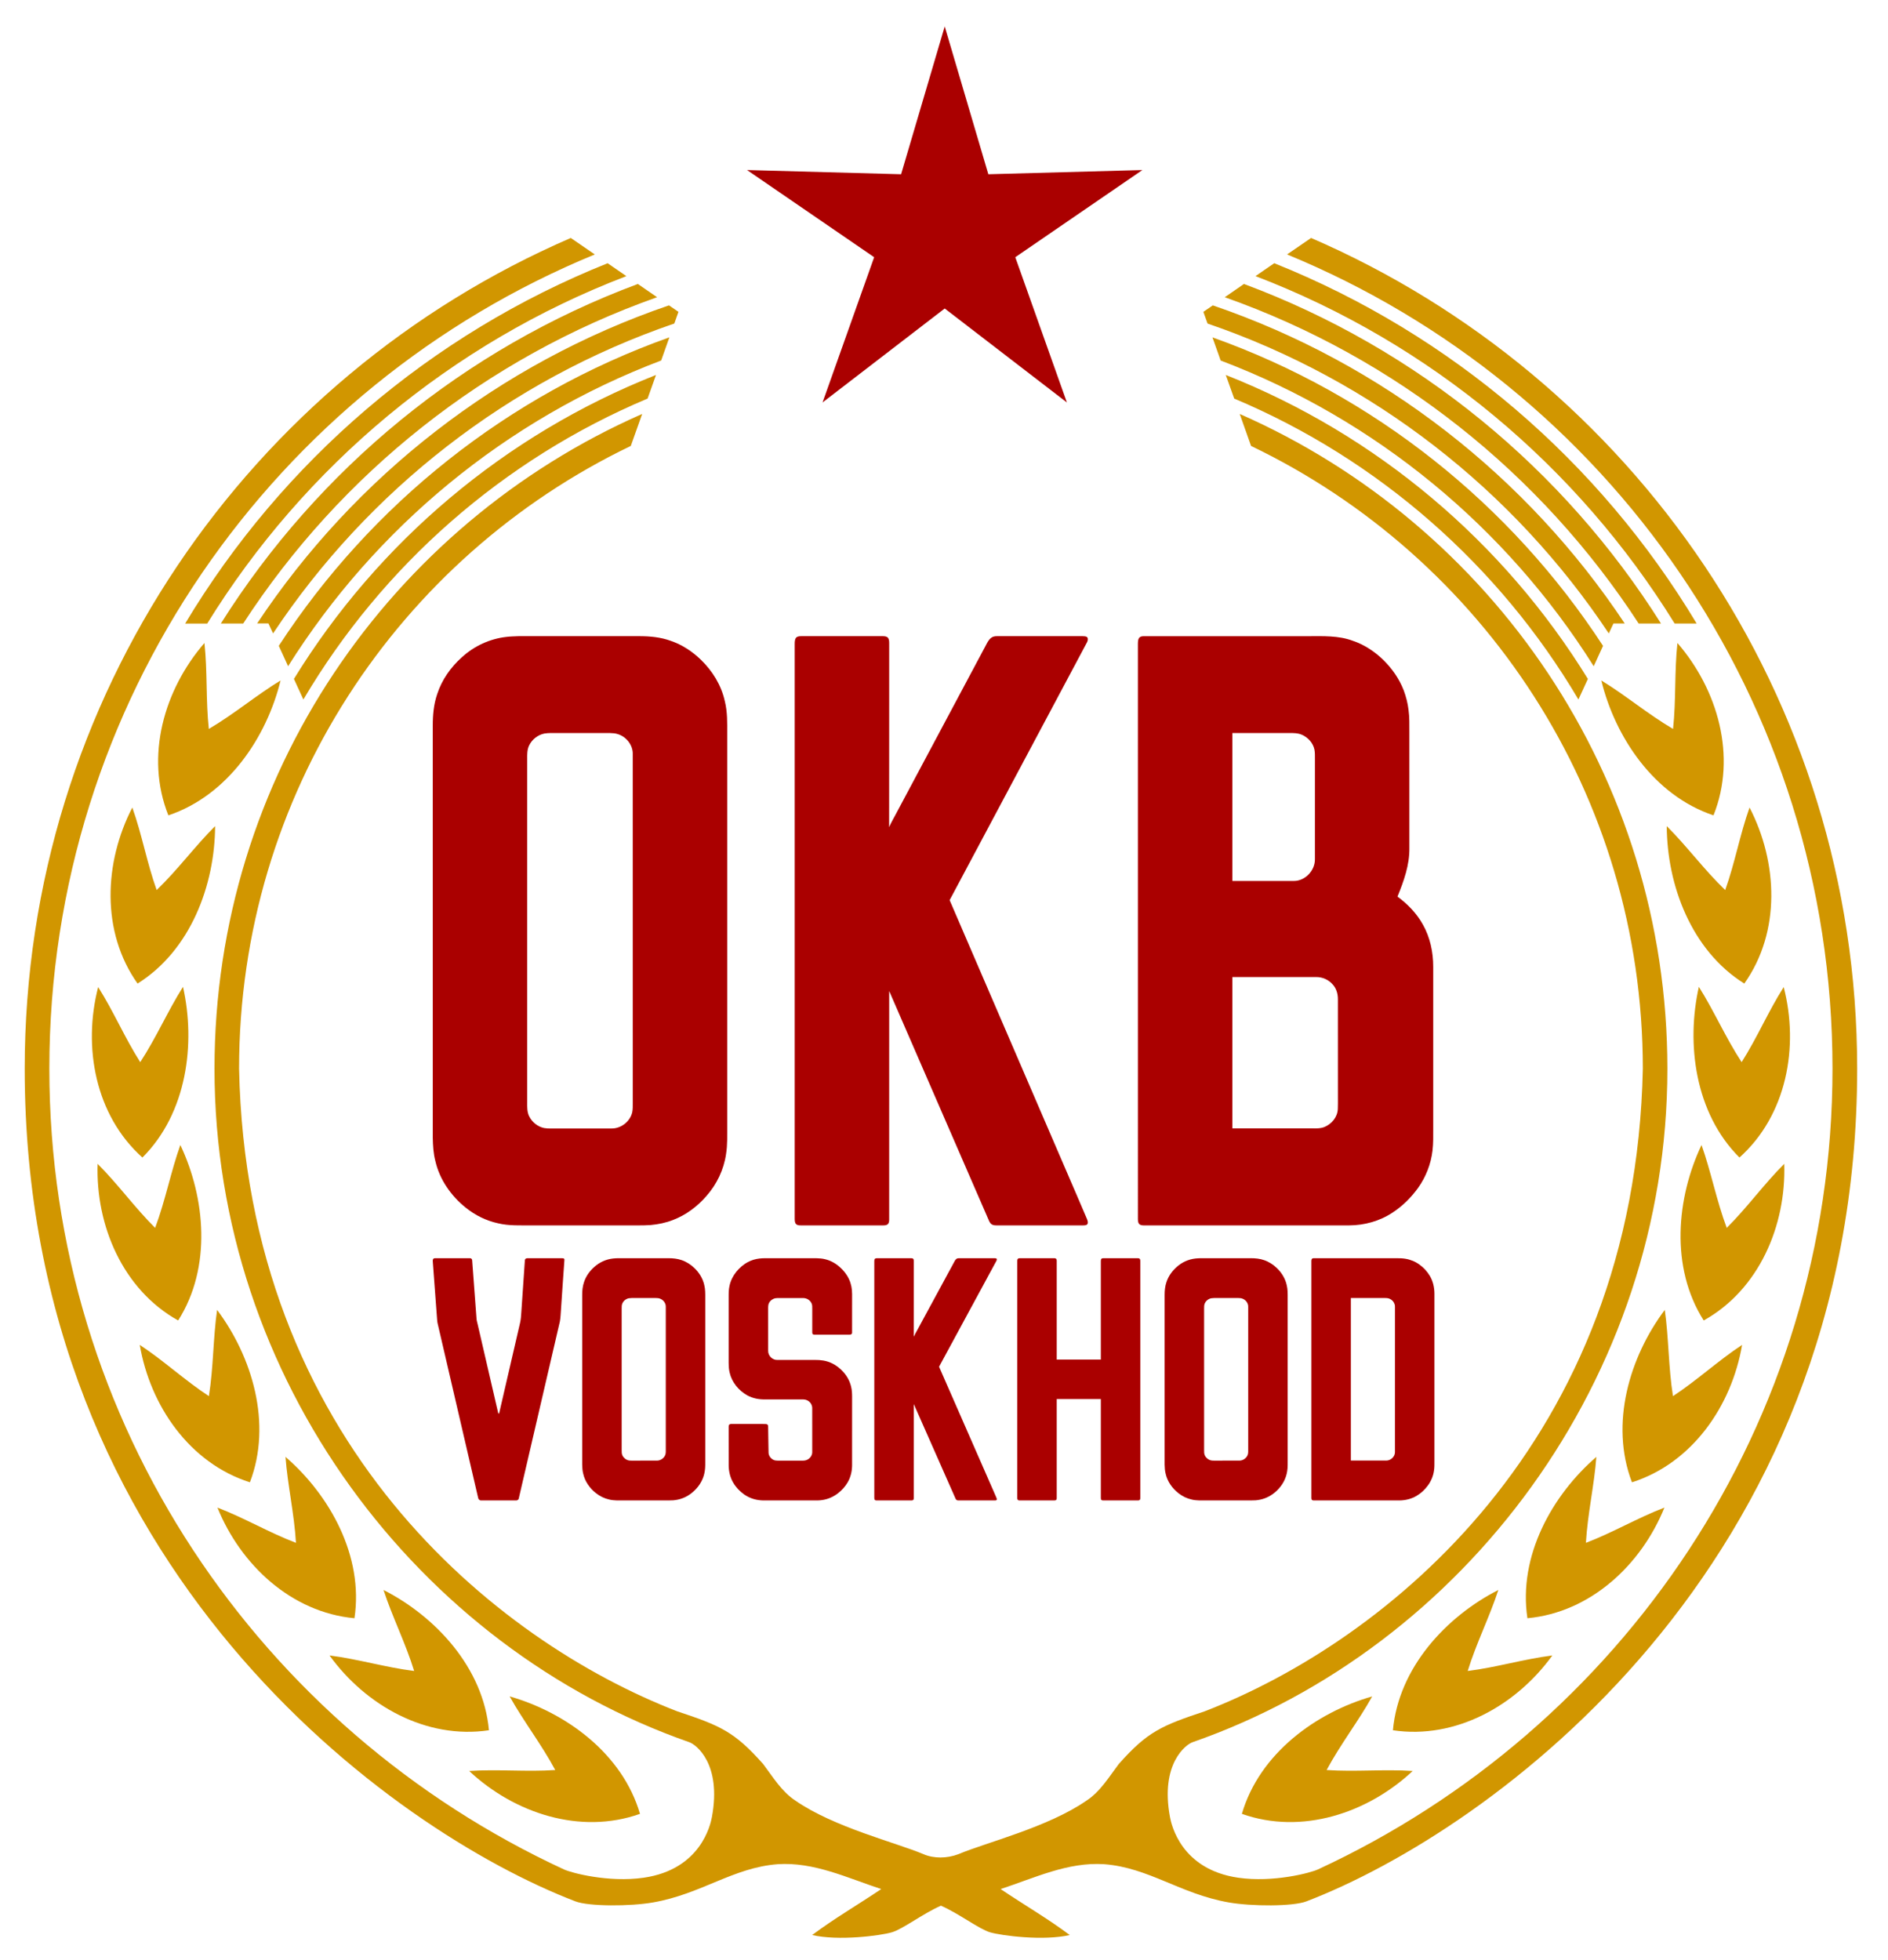 <?xml version="1.0" encoding="UTF-8" standalone="no"?>
<svg
   xmlns:dc="http://purl.org/dc/elements/1.1/"
   xmlns:cc="http://creativecommons.org/ns#"
   xmlns:rdf="http://www.w3.org/1999/02/22-rdf-syntax-ns#"
   xmlns:svg="http://www.w3.org/2000/svg"
   xmlns="http://www.w3.org/2000/svg"
   xmlns:sodipodi="http://sodipodi.sourceforge.net/DTD/sodipodi-0.dtd"
   xmlns:inkscape="http://www.inkscape.org/namespaces/inkscape"
   width="272.583mm"
   height="282.931mm"
   viewBox="0 0 772.677 802.01"
   version="1.1"
   id="svg2"
   inkscape:version="0.92.1 r15371"
   sodipodi:docname="OKB.svg"
   inkscape:export-filename="C:\OKB.png"
   inkscape:export-xdpi="233.31732"
   inkscape:export-ydpi="233.31732">
  <title
     id="title4845">OKB Logo</title>
  <defs
     id="defs32" />
  <sodipodi:namedview
     pagecolor="#ffffff"
     bordercolor="#666666"
     borderopacity="1"
     objecttolerance="10"
     gridtolerance="10"
     guidetolerance="10"
     inkscape:pageopacity="0"
     inkscape:pageshadow="2"
     inkscape:window-width="1920"
     inkscape:window-height="1017"
     id="namedview30"
     showgrid="false"
     showguides="true"
     inkscape:zoom="0.50000001"
     inkscape:cx="1006.0931"
     inkscape:cy="487.49032"
     inkscape:window-x="-8"
     inkscape:window-y="-8"
     inkscape:window-maximized="1"
     inkscape:current-layer="svg2"
     fit-margin-top="4"
     fit-margin-left="4"
     fit-margin-right="4"
     fit-margin-bottom="4"
     units="mm" />
  <g
     id="g4813"
     transform="matrix(3.8,0,0,3.8,-4680.021,9143.047)">
    <path
       inkscape:transform-center-y="-1.4997124"
       d="m 1333.33,-2403.221 4.697,15.92 16.593,-0.453 -13.69,9.387 5.558,15.641 -13.158,-10.119 -13.158,10.119 5.558,-15.641 -13.69,-9.387 16.593,0.453 z"
       inkscape:randomized="0"
       inkscape:rounded="0"
       inkscape:flatsided="false"
       sodipodi:arg2="-0.94247777"
       sodipodi:arg1="-1.5707963"
       sodipodi:r2="7.9910622"
       sodipodi:r1="22.385214"
       sodipodi:cy="-2380.8354"
       sodipodi:cx="1333.3301"
       sodipodi:sides="5"
       id="path4283"
       style="opacity:1;fill:#aa0000;fill-opacity:1;stroke:none;stroke-width:1;stroke-miterlimit:4;stroke-dasharray:none;stroke-opacity:0.435"
       sodipodi:type="star" />
    <g
       transform="matrix(2.546,0,0,2.546,-1886.104,3567.53)"
       id="g4707">
      <path
         inkscape:connector-curvature="0"
         style="opacity:1;fill:#d19600;fill-opacity:1"
         d="m 1232.285,-2304.528 c 0.541,2.404 0.168,5.341 -1.717,7.22 -2.002,-1.791 -2.525,-4.686 -1.872,-7.21 0.653,1.027 1.127,2.153 1.78,3.175 0.672,-1.024 1.18,-2.193 1.809,-3.184 z"
         id="path217"
         sodipodi:nodetypes="ccccc" />
      <path
         inkscape:connector-curvature="0"
         style="opacity:1;fill:#d19600;fill-opacity:1"
         d="m 1233.643,-2311.323 c -0.01,2.465 -1.023,5.245 -3.28,6.657 -1.553,-2.191 -1.419,-5.13 -0.222,-7.446 0.409,1.146 0.62,2.349 1.03,3.491 0.883,-0.848 1.638,-1.876 2.471,-2.703 z"
         id="path217-9"
         sodipodi:nodetypes="ccccc" />
      <path
         inkscape:connector-curvature="0"
         style="opacity:1;fill:#d19600;fill-opacity:1"
         d="m 1236.412,-2317.486 c -0.586,2.394 -2.222,4.86 -4.746,5.706 -0.998,-2.494 -0.18,-5.32 1.526,-7.291 0.13,1.21 0.054,2.429 0.185,3.635 1.057,-0.619 2.031,-1.441 3.035,-2.05 z"
         id="path217-9-9"
         sodipodi:nodetypes="ccccc" />
      <path
         inkscape:connector-curvature="0"
         style="opacity:1;fill:#d19600;fill-opacity:1"
         d="m 1232.173,-2297.837 c 1.056,2.227 1.336,5.174 -0.093,7.421 -2.346,-1.309 -3.491,-4.019 -3.407,-6.624 0.863,0.858 1.571,1.853 2.433,2.707 0.431,-1.146 0.67,-2.399 1.066,-3.503 z"
         id="path217-7"
         sodipodi:nodetypes="ccccc" />
      <path
         inkscape:connector-curvature="0"
         style="opacity:1;fill:#d19600;fill-opacity:1"
         d="m 1233.728,-2290.862 c 1.478,1.972 2.34,4.804 1.387,7.291 -2.559,-0.815 -4.221,-3.243 -4.659,-5.813 1.016,0.669 1.909,1.503 2.924,2.168 0.194,-1.209 0.179,-2.484 0.347,-3.646 z"
         id="path217-7-6"
         sodipodi:nodetypes="ccccc" />
      <path
         inkscape:connector-curvature="0"
         style="opacity:1;fill:#d19600;fill-opacity:1"
         d="m 1236.621,-2284.646 c 1.866,1.61 3.314,4.191 2.917,6.824 -2.675,-0.248 -4.818,-2.263 -5.796,-4.68 1.136,0.436 2.187,1.059 3.321,1.491 -0.07,-1.222 -0.357,-2.465 -0.442,-3.635 z"
         id="path217-7-6-1"
         sodipodi:nodetypes="ccccc" />
      <path
         inkscape:connector-curvature="0"
         style="opacity:1;fill:#d19600;fill-opacity:1"
         d="m 1240.768,-2279.017 c 2.196,1.119 4.218,3.281 4.459,5.933 -2.657,0.397 -5.218,-1.05 -6.744,-3.164 1.207,0.153 2.376,0.507 3.58,0.657 -0.359,-1.17 -0.934,-2.309 -1.295,-3.425 z"
         id="path217-7-6-1-8"
         sodipodi:nodetypes="ccccc" />
      <path
         inkscape:connector-curvature="0"
         style="opacity:1;fill:#d19600;fill-opacity:1"
         d="m 1246.103,-2274.516 c 2.37,0.677 4.769,2.412 5.513,4.968 -2.531,0.898 -5.323,-0.03 -7.225,-1.813 1.214,-0.082 2.429,0.043 3.64,-0.041 -0.577,-1.08 -1.359,-2.087 -1.928,-3.114 z"
         id="path217-7-6-1-8-8"
         sodipodi:nodetypes="ccccc" />
      <path
         sodipodi:nodetypes="ccccccccccccccscccsccccsccccccccccccccscccsccccccccccccccccccccccccccccccccccccccccccccccccccccccccc"
         inkscape:connector-curvature="0"
         id="path4160-7-0-8-6"
         d="m 1248.689,-2336.202 c -13.585,5.877 -23.1,19.397 -23.1,35.136 0,21.13 15.544,32.247 23.297,35.22 0.567,0.217 2.311,0.215 3.286,0.044 2.049,-0.359 3.379,-1.472 5.269,-1.617 1.536,-0.103 2.956,0.585 4.381,1.052 -0.971,0.654 -1.985,1.243 -2.923,1.944 1.102,0.257 2.876,0.031 3.375,-0.116 0.465,-0.137 1.312,-0.793 2.074,-1.125 0.761,0.333 1.609,0.988 2.073,1.125 0.499,0.147 2.273,0.372 3.375,0.116 -0.938,-0.701 -1.953,-1.29 -2.924,-1.944 1.425,-0.466 2.845,-1.154 4.381,-1.052 1.89,0.145 3.219,1.258 5.267,1.617 0.975,0.171 2.719,0.174 3.286,-0.044 7.753,-2.974 23.299,-14.09 23.299,-35.22 -4e-4,-15.739 -9.515,-29.259 -23.1,-35.136 l -1.016,0.697 c 13.541,5.57 23.072,18.885 23.072,34.439 2e-4,15.049 -8.948,27.936 -21.767,33.869 -0.311,0.144 -1.888,0.565 -3.373,0.35 -2.411,-0.349 -2.824,-2.235 -2.886,-2.569 -0.418,-2.257 0.677,-3.065 0.953,-3.161 11.475,-4.003 20.089,-15.355 20.089,-28.489 -2e-4,-12.373 -7.443,-23.009 -18.091,-27.692 l 0.48,1.353 c 9.805,4.709 16.572,14.73 16.572,26.339 -0.325,15.785 -10.87,24.215 -18.531,27.18 -1.824,0.607 -2.42,0.856 -3.638,2.231 -0.42,0.554 -0.778,1.166 -1.373,1.553 -1.624,1.123 -4.242,1.767 -5.406,2.258 -0.481,0.186 -1.051,0.19 -1.484,0 -1.164,-0.49 -3.782,-1.135 -5.406,-2.258 -0.595,-0.387 -0.953,-0.999 -1.373,-1.553 -1.218,-1.375 -1.815,-1.624 -3.639,-2.231 -7.662,-2.965 -18.205,-11.395 -18.53,-27.18 4e-4,-11.609 6.766,-21.63 16.57,-26.339 l 0.481,-1.353 c -10.647,4.683 -18.09,15.319 -18.091,27.692 -2e-4,13.134 8.614,24.485 20.089,28.489 0.276,0.096 1.371,0.904 0.953,3.161 -0.062,0.333 -0.475,2.22 -2.886,2.569 -1.486,0.215 -3.062,-0.206 -3.373,-0.35 -12.82,-5.933 -21.769,-18.82 -21.769,-33.869 10e-5,-15.554 9.533,-28.869 23.073,-34.439 z m 1.559,1.069 c -7.493,2.998 -13.766,8.396 -17.872,15.241 h 0.933 c 4.111,-6.653 10.33,-11.864 17.731,-14.695 z m 28.197,0 -0.792,0.545 c 7.402,2.831 13.62,8.043 17.731,14.695 h 0.931 c -4.106,-6.845 -10.377,-12.243 -17.87,-15.241 z m -26.919,0.877 c -7.34,2.73 -13.525,7.828 -17.639,14.361 h 0.945 c 4.121,-6.337 10.259,-11.242 17.508,-13.8 z m 25.639,0 -0.812,0.561 c 7.249,2.558 13.386,7.463 17.508,13.8 h 0.945 c -4.114,-6.533 -10.301,-11.631 -17.641,-14.361 z m -24.322,0.905 c -7.188,2.454 -13.295,7.239 -17.422,13.453 h 0.477 l 0.197,0.423 c 4.023,-6.051 9.972,-10.712 16.973,-13.108 l 0.175,-0.494 z m 23.005,0 -0.4,0.275 0.177,0.494 c 7.002,2.396 12.95,7.056 16.973,13.108 l 0.197,-0.423 h 0.476 c -4.127,-6.214 -10.235,-10.999 -17.423,-13.453 z m -22.989,1.353 c -6.835,2.432 -12.625,7.068 -16.522,13.048 l 0.394,0.861 c 3.687,-5.86 9.217,-10.443 15.781,-12.93 z m 22.973,0 0.347,0.98 c 6.564,2.487 12.095,7.07 15.781,12.93 l 0.394,-0.861 c -3.897,-5.98 -9.687,-10.616 -16.522,-13.048 z m -23.538,1.591 c -6.391,2.523 -11.759,7.074 -15.317,12.856 l 0.4,0.87 c 3.344,-5.659 8.447,-10.155 14.561,-12.728 z m 24.102,0 0.356,0.998 c 6.114,2.574 11.217,7.069 14.561,12.728 l 0.4,-0.87 c -3.558,-5.782 -8.926,-10.333 -15.317,-12.856 z"
         style="color:#000000;font-style:normal;font-variant:normal;font-weight:normal;font-stretch:normal;font-size:medium;line-height:normal;font-family:sans-serif;text-indent:0;text-align:start;text-decoration:none;text-decoration-line:none;text-decoration-style:solid;text-decoration-color:#000000;letter-spacing:normal;word-spacing:normal;text-transform:none;writing-mode:lr-tb;direction:ltr;baseline-shift:baseline;text-anchor:start;white-space:normal;clip-rule:nonzero;display:inline;overflow:visible;visibility:visible;opacity:1;isolation:auto;mix-blend-mode:normal;color-interpolation:sRGB;color-interpolation-filters:linearRGB;solid-color:#000000;solid-opacity:1;fill:#d19600;fill-opacity:1;fill-rule:nonzero;stroke:none;stroke-width:1.04;stroke-linecap:butt;stroke-linejoin:miter;stroke-miterlimit:4;stroke-dasharray:none;stroke-dashoffset:0;stroke-opacity:1;color-rendering:auto;image-rendering:auto;shape-rendering:auto;text-rendering:auto;enable-background:accumulate" />
      <path
         inkscape:connector-curvature="0"
         style="opacity:1;fill:#d19600;fill-opacity:1"
         d="m 1296.408,-2304.528 c -0.541,2.404 -0.168,5.341 1.717,7.22 2.002,-1.791 2.525,-4.686 1.872,-7.21 -0.653,1.027 -1.127,2.153 -1.78,3.175 -0.672,-1.024 -1.18,-2.193 -1.809,-3.184 z"
         id="path217-0"
         sodipodi:nodetypes="ccccc" />
      <path
         inkscape:connector-curvature="0"
         style="opacity:1;fill:#d19600;fill-opacity:1"
         d="m 1295.05,-2311.323 c 0.01,2.465 1.023,5.245 3.28,6.657 1.553,-2.191 1.419,-5.13 0.222,-7.446 -0.409,1.146 -0.62,2.349 -1.03,3.491 -0.883,-0.848 -1.638,-1.876 -2.471,-2.703 z"
         id="path217-9-0"
         sodipodi:nodetypes="ccccc" />
      <path
         inkscape:connector-curvature="0"
         style="opacity:1;fill:#d19600;fill-opacity:1"
         d="m 1292.281,-2317.486 c 0.586,2.394 2.222,4.86 4.746,5.706 0.998,-2.494 0.18,-5.32 -1.526,-7.291 -0.13,1.21 -0.054,2.429 -0.185,3.635 -1.057,-0.619 -2.031,-1.441 -3.035,-2.05 z"
         id="path217-9-9-2"
         sodipodi:nodetypes="ccccc" />
      <path
         inkscape:connector-curvature="0"
         style="opacity:1;fill:#d19600;fill-opacity:1"
         d="m 1296.52,-2297.837 c -1.056,2.227 -1.336,5.174 0.093,7.421 2.346,-1.309 3.491,-4.019 3.407,-6.624 -0.863,0.858 -1.571,1.853 -2.433,2.707 -0.431,-1.146 -0.67,-2.399 -1.066,-3.503 z"
         id="path217-7-0"
         sodipodi:nodetypes="ccccc" />
      <path
         inkscape:connector-curvature="0"
         style="opacity:1;fill:#d19600;fill-opacity:1"
         d="m 1294.965,-2290.862 c -1.478,1.972 -2.34,4.804 -1.387,7.291 2.559,-0.815 4.221,-3.243 4.659,-5.813 -1.016,0.669 -1.909,1.503 -2.924,2.168 -0.194,-1.209 -0.179,-2.484 -0.347,-3.646 z"
         id="path217-7-6-4"
         sodipodi:nodetypes="ccccc" />
      <path
         inkscape:connector-curvature="0"
         style="opacity:1;fill:#d19600;fill-opacity:1"
         d="m 1292.072,-2284.646 c -1.866,1.61 -3.314,4.191 -2.917,6.824 2.675,-0.248 4.818,-2.263 5.796,-4.68 -1.136,0.436 -2.187,1.059 -3.321,1.491 0.07,-1.222 0.357,-2.465 0.442,-3.635 z"
         id="path217-7-6-1-3"
         sodipodi:nodetypes="ccccc" />
      <path
         inkscape:connector-curvature="0"
         style="opacity:1;fill:#d19600;fill-opacity:1"
         d="m 1287.925,-2279.017 c -2.196,1.119 -4.218,3.281 -4.459,5.933 2.657,0.397 5.218,-1.05 6.744,-3.164 -1.207,0.153 -2.376,0.507 -3.58,0.657 0.359,-1.17 0.934,-2.309 1.295,-3.425 z"
         id="path217-7-6-1-8-2"
         sodipodi:nodetypes="ccccc" />
      <path
         inkscape:connector-curvature="0"
         style="opacity:1;fill:#d19600;fill-opacity:1"
         d="m 1282.59,-2274.516 c -2.37,0.677 -4.769,2.412 -5.513,4.968 2.531,0.898 5.323,-0.03 7.225,-1.813 -1.214,-0.082 -2.429,0.043 -3.64,-0.041 0.577,-1.08 1.359,-2.087 1.928,-3.114 z"
         id="path217-7-6-1-8-8-3"
         sodipodi:nodetypes="ccccc" />
    </g>
    <g
       style="fill:#aa0000;fill-opacity:1"
       transform="matrix(0.096,0,0,0.096,1043.014,-2159.727)"
       id="#000000ff">
      <path
         style="opacity:1;fill:#aa0000;fill-opacity:1"
         inkscape:connector-curvature="0"
         id="path16"
         d="m 3436.811,-1154.444 c 1.021,-0.314 2.113,-0.18 3.181,-0.203 30.315,0 60.634,0 90.949,0 3.318,-0.021 6.658,0.027 9.941,0.583 5.733,0.925 11.269,3.181 15.943,6.64 4.674,3.366 8.648,7.711 11.575,12.676 3.591,6.014 5.12,13.073 5.123,20.034 0,62.345 0,124.69 0,187.033 -0.018,3.803 0.114,7.633 -0.503,11.398 -0.838,5.859 -3.169,11.476 -6.628,16.269 -3.465,4.776 -7.831,8.947 -12.927,11.945 -5.862,3.501 -12.72,5.096 -19.51,5.123 -31.422,0.013 -62.845,0 -94.267,0 -1.104,-0.048 -2.307,0.171 -3.3,-0.395 -0.835,-0.512 -0.91,-1.583 -0.922,-2.457 0,-88.477 0,-176.955 0,-265.432 0,-1.164 0.081,-2.702 1.35,-3.22 m 42.94,44.457 c 0,60.768 0,121.54 0,182.308 12.58,0 25.16,0 37.742,0 1.499,-0.013 3.043,0.094 4.506,-0.353 4.034,-1.113 7.331,-4.946 7.223,-9.237 0.027,-54.248 0.013,-108.502 0.013,-162.75 0.176,-3.708 -2.134,-7.2 -5.395,-8.836 -1.661,-0.919 -3.588,-1.128 -5.443,-1.134 -12.882,0 -25.764,0 -38.643,0 z" />
      <path
         style="opacity:1;fill:#aa0000;fill-opacity:1"
         inkscape:connector-curvature="0"
         id="path18"
         d="m 3106.125,-1153.93 c 0.509,-0.607 1.343,-0.703 2.098,-0.718 12.472,0 24.944,0 37.416,0 0.958,0.018 1.957,-0.092 2.891,0.23 1.104,0.494 1.275,1.837 1.254,2.909 0,36.857 0,73.713 0,110.573 16.494,0 32.988,0 49.484,0 0,-36.659 0,-73.315 0,-109.971 0,-1.047 -0.033,-2.211 0.67,-3.073 0.551,-0.634 1.451,-0.646 2.238,-0.667 12.87,0 25.74,0 38.61,0 0.811,0 1.78,0.114 2.259,0.88 0.739,1.206 0.446,2.696 0.512,4.04 0,87.484 0,174.965 0,262.448 -0.055,1.086 0.15,2.256 -0.311,3.277 -0.437,0.909 -1.553,1.059 -2.445,1.059 -12.777,0 -25.552,0 -38.329,0 -0.886,-0.018 -1.888,0.027 -2.576,-0.607 -0.569,-0.596 -0.625,-1.451 -0.628,-2.223 0,-36.961 0,-73.923 0,-110.884 -16.497,0 -32.99,0 -49.487,0 0,37.06 0,74.12 0,111.18 0.033,0.916 -0.299,1.99 -1.245,2.319 -0.94,0.29 -1.93,0.195 -2.888,0.212 -12.661,-0.027 -25.324,0.039 -37.985,-0.033 -1.523,0.081 -2.337,-1.457 -2.164,-2.801 0,-88.477 0,-176.958 0,-265.438 0.037,-0.925 0.014,-1.957 0.631,-2.717 z" />
      <path
         style="opacity:1;fill:#aa0000;fill-opacity:1"
         inkscape:connector-curvature="0"
         id="path20"
         d="m 2816.345,-1154.326 c 3.821,-0.425 7.672,-0.317 11.514,-0.329 17.352,0 34.708,0 52.061,0 3.432,0.089 6.903,0.278 10.231,1.191 5.958,1.418 11.455,4.488 16.027,8.534 4.414,3.872 8.184,8.558 10.62,13.923 2.427,5.141 3.42,10.856 3.414,16.518 -0.016,14.432 0.018,28.864 -0.018,43.296 0.12,1.565 -1.442,2.466 -2.84,2.337 -12.176,0.021 -24.355,0 -36.53,0.014 -1.362,-0.057 -2.759,0.168 -4.076,-0.219 -0.952,-0.335 -1.239,-1.415 -1.23,-2.319 -0.016,-8.783 0,-17.568 0,-26.351 -0.013,-2.095 0.138,-4.288 -0.745,-6.245 -1.61,-3.645 -5.506,-6.056 -9.477,-5.991 -8.187,-0.05 -16.374,0 -24.561,-0.021 -2.84,0.078 -5.811,-0.314 -8.504,0.79 -2.813,1.188 -5.195,3.627 -5.91,6.643 -0.281,1.293 -0.305,2.624 -0.29,3.941 0.014,15.958 -0.018,31.916 0.016,47.874 -0.165,5.644 5.156,10.722 10.805,10.177 13.863,-0.014 27.73,0 41.596,0 6.275,-0.05 12.685,0.721 18.421,3.411 5.326,2.37 9.994,6.071 13.822,10.446 4.088,4.665 7.104,10.309 8.457,16.38 0.856,3.513 1.062,7.143 1.071,10.748 -0.013,25.737 0.014,51.471 -0.013,77.208 -0.042,6.73 -1.631,13.522 -5.093,19.331 -2.642,4.551 -6.275,8.474 -10.363,11.76 -5.303,4.24 -11.745,7.086 -18.49,7.936 -2.891,0.446 -5.826,0.401 -8.741,0.401 -17.655,0 -35.309,0 -52.964,0 -3.076,0 -6.17,0.055 -9.213,-0.434 -5.901,-0.748 -11.571,-3.034 -16.437,-6.442 -4.842,-3.498 -9.064,-7.924 -12.059,-13.107 -3.468,-5.859 -5.033,-12.688 -5.081,-19.459 -0.055,-14.252 0,-28.502 -0.023,-42.755 0.013,-1.176 0.036,-2.702 1.251,-3.309 0.937,-0.395 1.996,-0.281 3.001,-0.302 9.468,0 18.936,0 28.403,0 3.106,0.054 6.221,-0.114 9.324,0.089 1.347,0 2.373,1.254 2.304,2.567 0.215,9.886 0.212,19.782 0.473,29.666 0.171,3.525 2.615,6.709 5.814,8.094 1.332,0.572 2.795,0.712 4.237,0.727 9.171,0 18.346,0 27.52,0 1.957,0.033 3.995,-0.068 5.775,-0.981 3.301,-1.568 5.772,-4.985 5.662,-8.72 0,-16.356 0.027,-32.709 -0.015,-49.062 0.084,-3.752 -2.247,-7.319 -5.632,-8.878 -1.792,-0.91 -3.836,-1.038 -5.805,-1.038 -13.861,0.014 -27.721,0 -41.582,0 -6.814,0.176 -13.72,-1.215 -19.746,-4.461 -9.668,-5.395 -17.409,-14.681 -19.878,-25.587 -0.868,-3.48 -1.065,-7.08 -1.113,-10.653 0,-24.935 0,-49.867 0,-74.802 -0.021,-4.013 0.072,-8.067 0.976,-11.993 1.212,-5.67 3.881,-10.982 7.478,-15.512 3.666,-4.536 8.145,-8.48 13.349,-11.161 3.974,-2.077 8.352,-3.357 12.804,-3.869 z" />
      <path
         style="opacity:1;fill:#aa0000;fill-opacity:1"
         inkscape:connector-curvature="0"
         id="path22"
         d="m 2450.324,-1153.899 c 0.623,-0.778 1.7,-0.736 2.607,-0.766 12.87,0.023 25.74,-0.023 38.607,0.027 1.4,-0.146 2.499,1.092 2.442,2.445 1.646,21.73 3.238,43.467 4.875,65.197 0.087,2.265 0.886,4.408 1.319,6.613 7.631,32.993 15.273,65.984 22.904,98.977 0.087,0.506 0.461,0.868 0.799,1.233 0.664,-0.952 0.703,-2.149 1.011,-3.232 7.606,-32.904 15.216,-65.807 22.826,-98.711 0.832,-3.761 1.176,-7.598 1.376,-11.44 1.335,-19.456 2.651,-38.912 3.998,-58.366 0.018,-0.993 0.407,-2.107 1.424,-2.469 1.407,-0.437 2.915,-0.218 4.372,-0.269 10.97,0 21.94,0 32.913,0 1.407,0.037 2.825,-0.096 4.228,0.105 0.769,0.055 1.49,0.679 1.469,1.496 -1.371,18.421 -2.541,36.863 -3.83,55.289 -0.38,4.704 -0.449,9.447 -1.298,14.097 -15.405,66.301 -30.809,132.602 -46.202,198.903 -0.347,1.038 -1.487,1.676 -2.517,1.807 -13.175,0.018 -26.351,-0.014 -39.526,0.014 -1.64,0.198 -3.145,-1.203 -3.408,-2.768 -14.773,-63.623 -29.558,-127.243 -44.334,-190.866 -0.631,-2.935 -1.547,-5.823 -1.703,-8.839 -1.601,-21.56 -3.208,-43.126 -4.817,-64.685 -0.096,-1.263 -0.341,-2.693 0.467,-3.791 z" />
      <path
         style="opacity:1;fill:#aa0000;fill-opacity:1"
         inkscape:connector-curvature="0"
         id="path24"
         d="m 2945.679,-1153.825 c 0.578,-0.76 1.592,-0.814 2.469,-0.829 12.774,0 25.548,0 38.323,0 0.826,0.023 1.78,0.062 2.367,0.745 0.595,0.733 0.572,1.727 0.587,2.621 -0.027,28.236 0.029,56.471 -0.031,84.707 0.984,-2.25 2.301,-4.342 3.426,-6.523 13.89,-25.617 27.778,-51.238 41.671,-76.855 0.754,-1.379 1.406,-2.894 2.687,-3.881 0.784,-0.664 1.846,-0.823 2.846,-0.814 13.373,0 26.745,0 40.118,0 0.739,0.055 1.634,-0.042 2.184,0.569 0.437,0.658 0.209,1.526 -0.107,2.187 -21.479,39.657 -42.973,79.309 -64.446,118.969 20.204,46.115 40.426,92.227 60.613,138.353 1.269,2.906 2.522,5.823 3.797,8.729 0.287,0.709 0.569,1.547 0.212,2.289 -0.458,0.611 -1.272,0.596 -1.954,0.613 -13.466,0 -26.931,0 -40.397,0 -0.922,0 -1.924,0 -2.69,-0.578 -0.916,-0.667 -1.203,-1.81 -1.67,-2.777 -15.419,-34.912 -30.812,-69.832 -46.255,-104.729 -0.027,35.157 0,70.317 -0.015,105.477 0,0.766 -0.101,1.67 -0.781,2.151 -0.533,0.404 -1.221,0.446 -1.858,0.455 -12.978,0 -25.959,0 -38.936,0 -0.727,0 -1.511,-0.068 -2.065,-0.59 -0.613,-0.61 -0.607,-1.529 -0.643,-2.328 0,-88.079 0,-176.156 0,-264.235 0.036,-1.245 -0.153,-2.621 0.547,-3.726 z" />
      <path
         style="opacity:1;fill:#aa0000;fill-opacity:1"
         inkscape:connector-curvature="0"
         id="path28"
         d="m 2652.055,-1154.332 c 1.822,-0.231 3.663,-0.234 5.494,-0.323 18.846,0 37.691,0 56.537,0 5.057,-0.016 10.189,0.452 14.976,2.175 5.273,1.774 10.051,4.862 14.064,8.696 5.428,5.144 9.59,11.769 11.224,19.115 1.242,4.889 1.14,9.97 1.125,14.979 0,60.248 0,120.495 0,180.743 -0.037,4.372 0.176,8.78 -0.548,13.113 -1.041,7.191 -4.363,13.977 -9.216,19.366 -4.24,4.806 -9.56,8.741 -15.581,11.003 -3.405,1.325 -7.02,2.053 -10.653,2.37 -3.779,0.251 -7.567,0.11 -11.353,0.147 -14.764,0 -29.529,0 -44.293,0 -5.293,-0.037 -10.665,0.266 -15.856,-0.97 -5.503,-1.182 -10.7,-3.696 -15.099,-7.197 -6.9,-5.437 -12.313,-13.023 -14.282,-21.659 -0.898,-3.42 -1.101,-6.966 -1.176,-10.485 0,-63.342 0,-126.683 0,-190.028 -0.016,-4.958 0.44,-9.982 2.088,-14.689 2.179,-6.568 6.344,-12.376 11.523,-16.919 5.79,-5.252 13.253,-8.612 21.027,-9.435 m 17.634,44.583 c -3.067,0.631 -5.805,2.762 -7.146,5.596 -0.901,1.909 -0.853,4.064 -0.841,6.125 0,52.773 0,105.543 0,158.315 0,2.131 -0.087,4.372 0.862,6.344 1.347,2.759 3.998,4.889 7.011,5.527 1.065,0.192 2.154,0.239 3.238,0.233 9.483,-0.015 18.965,0.016 28.448,-0.015 4.39,0.039 8.654,-3.16 9.674,-7.457 0.302,-1.424 0.257,-2.891 0.254,-4.336 0,-53.566 0,-107.128 0,-160.694 0.182,-4.234 -2.93,-8.103 -6.885,-9.342 -1.269,-0.452 -2.63,-0.482 -3.959,-0.542 -9.177,0 -18.355,0 -27.532,0 -1.041,0.015 -2.088,0.084 -3.118,0.248 z" />
      <path
         style="opacity:1;fill:#aa0000;fill-opacity:1"
         inkscape:connector-curvature="0"
         id="path24-7"
         d="m 2857.144,-1850.393 c 1.382,-1.849 3.809,-1.98 5.907,-2.016 30.565,0.01 61.13,0.01 91.695,0 1.976,0.057 4.26,0.153 5.663,1.812 1.425,1.783 1.368,4.2 1.403,6.376 -0.065,68.683 0.072,137.365 -0.072,206.047 2.356,-5.474 5.506,-10.562 8.198,-15.868 33.236,-62.313 66.464,-124.634 99.707,-186.948 1.804,-3.356 3.365,-7.039 6.429,-9.441 1.876,-1.616 4.418,-2.002 6.809,-1.98 31.997,0.015 63.994,0.01 95.991,0 1.768,0.131 3.909,-0.102 5.227,1.383 1.045,1.601 0.501,3.712 -0.258,5.321 -51.394,96.466 -102.822,192.916 -154.201,289.389 48.343,112.173 96.729,224.339 145.029,336.541 3.036,7.068 6.036,14.164 9.086,21.232 0.687,1.725 1.36,3.763 0.508,5.568 -1.095,1.485 -3.043,1.448 -4.676,1.492 -32.219,-0.015 -64.438,-0.015 -96.657,0 -2.205,0.015 -4.604,0 -6.437,-1.405 -2.191,-1.623 -2.878,-4.404 -3.995,-6.755 -36.894,-84.921 -73.724,-169.865 -110.676,-254.75 -0.065,85.518 -0.01,171.044 -0.028,256.57 0,1.863 -0.243,4.061 -1.869,5.233 -1.274,0.983 -2.921,1.085 -4.446,1.106 -31.052,-0.015 -62.111,-0.01 -93.163,-0.01 -1.74,0.015 -3.616,-0.168 -4.94,-1.434 -1.468,-1.485 -1.453,-3.719 -1.539,-5.663 -0.01,-214.251 0.01,-428.494 -0.01,-642.744 0.087,-3.028 -0.365,-6.376 1.31,-9.062 z" />
      <path
         style="opacity:1;fill:#aa0000;fill-opacity:1"
         inkscape:connector-curvature="0"
         id="path28-6"
         d="m 2532.662,-1851.618 c 4.36,-0.56 8.764,-0.568 13.145,-0.786 45.092,-0.01 90.185,0.01 135.277,-0.01 12.1,-0.036 24.379,1.099 35.835,5.292 12.616,4.316 24.05,11.828 33.651,21.152 12.988,12.512 22.947,28.628 26.856,46.497 2.971,11.893 2.728,24.253 2.692,36.437 0,146.551 0,293.101 0,439.652 -0.087,10.634 0.422,21.356 -1.31,31.896 -2.491,17.491 -10.439,33.999 -22.052,47.108 -10.145,11.69 -22.875,21.261 -37.281,26.764 -8.148,3.225 -16.797,4.993 -25.489,5.765 -9.043,0.612 -18.107,0.269 -27.164,0.357 -35.327,0 -70.653,0 -105.979,0 -12.666,-0.087 -25.518,0.648 -37.94,-2.358 -13.167,-2.875 -25.603,-8.989 -36.128,-17.506 -16.511,-13.226 -29.463,-31.677 -34.174,-52.684 -2.148,-8.32 -2.635,-16.945 -2.814,-25.505 -0.01,-154.077 0,-308.154 -0.01,-462.238 -0.035,-12.061 1.052,-24.282 4.997,-35.731 5.212,-15.977 15.179,-30.105 27.572,-41.154 13.854,-12.774 31.711,-20.948 50.312,-22.95 m 42.193,108.446 c -7.339,1.536 -13.89,6.718 -17.098,13.611 -2.155,4.644 -2.04,9.885 -2.012,14.9 0.01,128.368 0.01,256.729 0,385.098 -0.01,5.182 -0.208,10.634 2.062,15.431 3.222,6.711 9.566,11.893 16.775,13.444 2.549,0.466 5.155,0.582 7.747,0.568 22.689,-0.035 45.379,0.036 68.068,-0.035 10.503,0.095 20.706,-7.686 23.148,-18.139 0.723,-3.465 0.616,-7.031 0.609,-10.547 -0.01,-130.297 0.015,-260.587 -0.015,-390.885 0.437,-10.299 -7.009,-19.711 -16.475,-22.724 -3.036,-1.099 -6.294,-1.172 -9.473,-1.317 -21.959,-0.01 -43.918,0.01 -65.877,-0.01 -2.492,0.036 -4.998,0.204 -7.461,0.604 z" />
      <path
         style="opacity:1;fill:#aa0000;fill-opacity:1"
         inkscape:connector-curvature="0"
         id="path26-5"
         d="m 3242.36,-1850.635 c 1.21,-1.463 3.172,-1.71 4.947,-1.747 61.596,-0.01 123.191,0 184.787,0 16.647,-0.036 33.794,-0.801 49.703,5.095 13.016,4.331 24.715,12.134 34.567,21.727 9.673,9.535 17.656,20.97 22.632,33.745 2.649,7.09 4.561,14.477 5.456,22.018 1.181,8.458 0.916,17.032 0.952,25.549 0,43.178 -0.01,86.348 0.01,129.526 0.258,18.983 -6.301,37.144 -13.346,54.438 11.363,8.341 21.458,18.714 28.389,31.175 8.169,14.368 11.742,31.102 11.706,47.603 0.01,60.421 0,120.842 0,181.263 -0.028,8.269 0.215,16.581 -0.795,24.813 -1.747,15.125 -7.489,29.705 -16.274,42.02 -7.833,10.794 -17.456,20.352 -28.582,27.594 -14.348,9.528 -31.489,14.245 -48.565,14.332 -76.137,0.043 -152.281,-0.01 -228.419,0.028 -2.356,-0.066 -5.062,0.269 -7.009,-1.361 -1.532,-1.427 -1.604,-3.661 -1.668,-5.605 -0.015,-215.204 0,-430.401 -0.01,-645.605 0.1,-2.249 0.027,-4.768 1.518,-6.609 m 104.454,106.889 c 0,55.319 -0.01,110.637 0,165.956 22.954,-0.015 45.901,0.022 68.856,-0.015 12.687,0.123 24.035,-11.69 23.756,-24.566 0.035,-37.355 0,-74.716 0.015,-112.071 0,-3.618 0.121,-7.272 -0.551,-10.838 -1.64,-7.643 -7.553,-13.873 -14.584,-16.756 -4.339,-1.783 -9.107,-1.725 -13.704,-1.718 -21.265,0.015 -42.529,0 -63.786,0.01 m 0,273.682 c -0.01,56.592 -0.01,113.185 0,169.777 30.329,0 60.658,-0.01 90.987,0 4.117,0.08 8.355,0.05 12.236,-1.558 8.126,-3.268 14.792,-11.158 15.064,-20.279 0.265,-7.271 0.035,-14.55 0.115,-21.822 -0.01,-33.73 0.015,-67.46 -0.015,-101.182 0.027,-5.889 -1.625,-11.981 -5.62,-16.377 -4.647,-5.554 -11.764,-8.676 -18.916,-8.538 -31.288,-0.05 -62.569,-0.01 -93.85,-0.022 z" />
      <path
         style="opacity:1;fill:#aa0000;fill-opacity:1"
         inkscape:connector-curvature="0"
         id="path28-4"
         d="m 3305.47,-1154.332 c 1.822,-0.231 3.663,-0.234 5.494,-0.323 18.846,0 37.692,0 56.537,0 5.057,-0.016 10.189,0.452 14.977,2.175 5.272,1.774 10.051,4.862 14.064,8.696 5.428,5.144 9.591,11.769 11.224,19.115 1.242,4.889 1.14,9.97 1.125,14.979 0,60.248 0,120.495 0,180.743 -0.037,4.372 0.177,8.78 -0.548,13.113 -1.041,7.191 -4.363,13.977 -9.216,19.366 -4.24,4.806 -9.56,8.741 -15.581,11.003 -3.405,1.325 -7.02,2.053 -10.653,2.37 -3.779,0.252 -7.568,0.11 -11.353,0.147 -14.764,0 -29.528,0 -44.292,0 -5.293,-0.037 -10.665,0.266 -15.856,-0.97 -5.503,-1.182 -10.701,-3.696 -15.099,-7.197 -6.9,-5.437 -12.313,-13.023 -14.283,-21.659 -0.898,-3.42 -1.101,-6.966 -1.176,-10.485 0,-63.342 0,-126.683 0,-190.028 -0.016,-4.958 0.44,-9.982 2.089,-14.689 2.178,-6.568 6.344,-12.376 11.523,-16.919 5.79,-5.252 13.253,-8.612 21.027,-9.435 m 17.634,44.583 c -3.067,0.631 -5.805,2.762 -7.146,5.596 -0.901,1.909 -0.853,4.064 -0.841,6.125 0,52.773 0,105.543 0,158.315 0,2.131 -0.087,4.372 0.862,6.344 1.347,2.759 3.998,4.889 7.011,5.527 1.065,0.192 2.155,0.239 3.238,0.233 9.483,-0.015 18.965,0.016 28.448,-0.015 4.39,0.039 8.654,-3.16 9.674,-7.457 0.302,-1.424 0.257,-2.891 0.255,-4.336 0,-53.566 0,-107.128 0,-160.694 0.182,-4.234 -2.93,-8.103 -6.886,-9.342 -1.269,-0.452 -2.63,-0.482 -3.959,-0.542 -9.178,0 -18.355,0 -27.532,0 -1.041,0.015 -2.089,0.084 -3.118,0.248 z" />
    </g>
  </g>
</svg>
